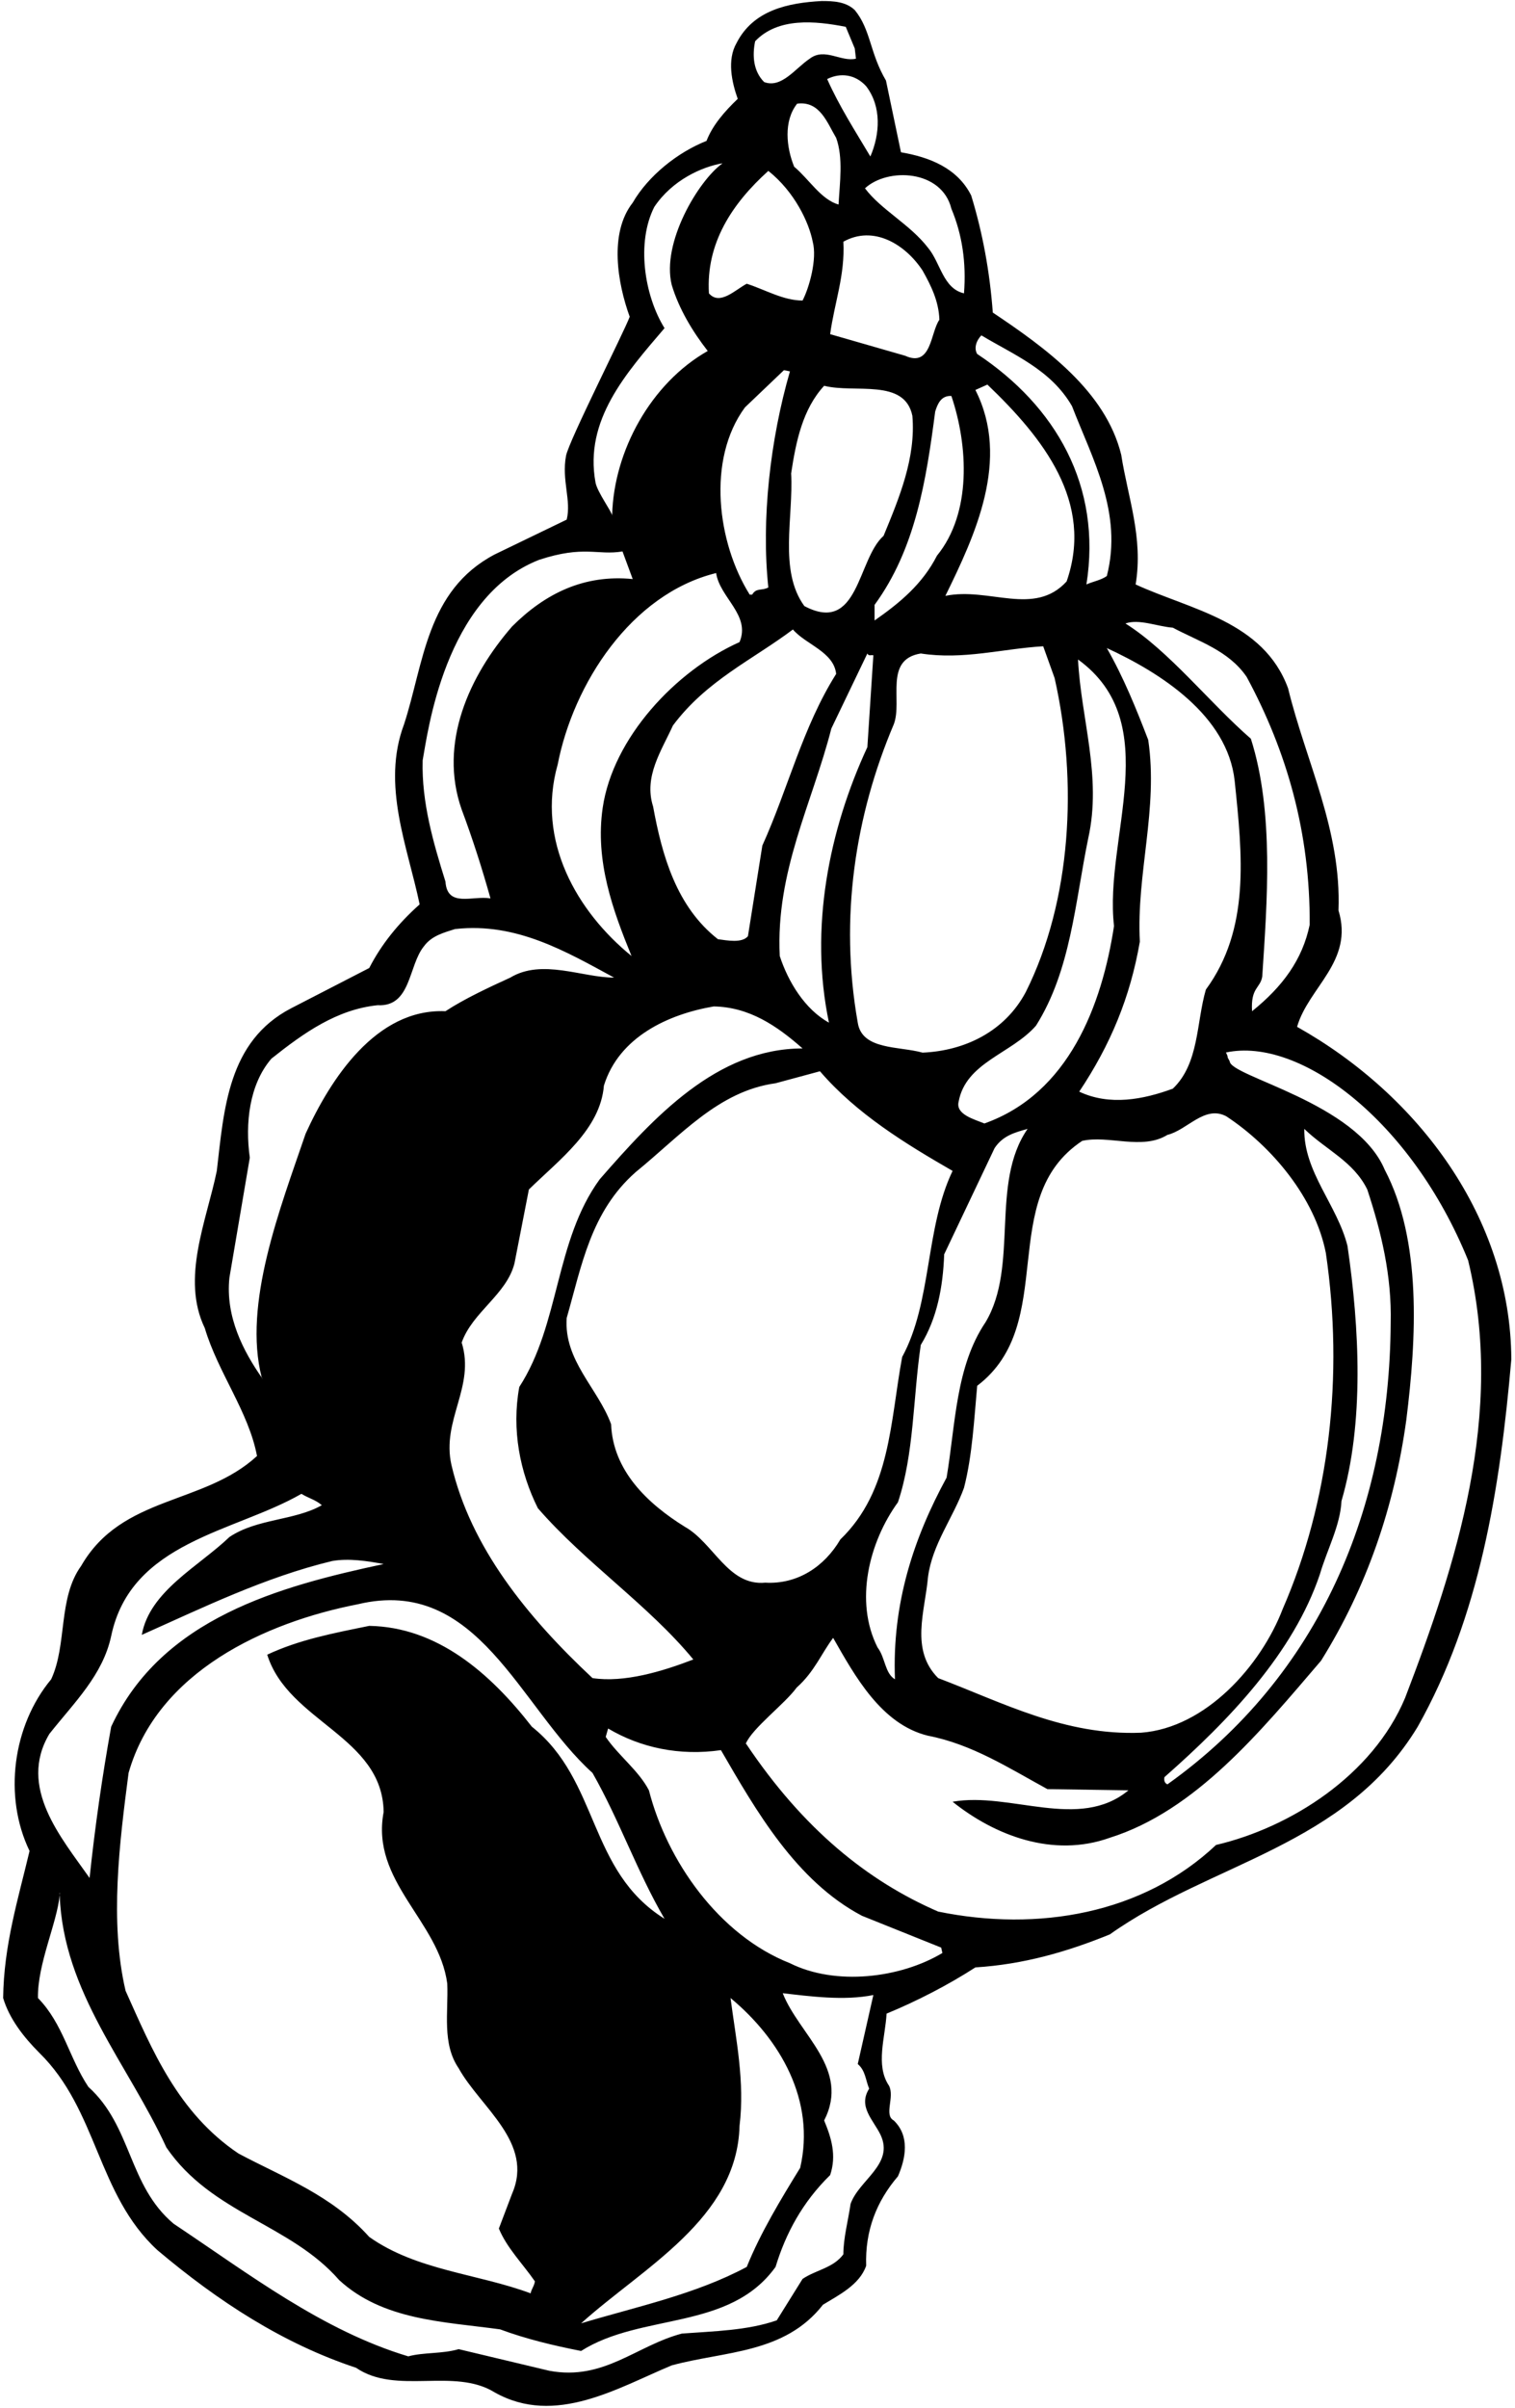 <?xml version="1.0" encoding="UTF-8"?>
<svg xmlns="http://www.w3.org/2000/svg" xmlns:xlink="http://www.w3.org/1999/xlink" width="336pt" height="534pt" viewBox="0 0 336 534" version="1.1">
<g id="surface1">
<path style=" stroke:none;fill-rule:nonzero;fill:rgb(0%,0%,0%);fill-opacity:1;" d="M 287.668 227.699 C 290.195 218.914 300.312 213.191 296.852 201.879 C 297.516 184.043 289.664 169.004 285.672 152.629 C 280.215 137.723 263.977 135.191 251.863 129.602 C 253.594 119.223 250.133 110.305 248.668 100.852 C 245.207 86.742 231.898 77.16 220.184 69.309 C 219.52 60.258 217.922 51.605 215.395 43.352 C 212.332 37.23 206.074 34.836 199.82 33.77 L 196.492 17.863 C 192.863 11.707 193.164 6.617 189.57 2.227 C 187.574 0.359 184.91 0.227 182.25 0.227 C 174.797 0.629 167.078 2.227 163.352 9.547 C 161.219 13.273 162.285 18.195 163.617 21.922 C 160.688 24.719 158.027 27.781 156.695 31.242 C 150.305 33.77 143.785 38.961 140.324 44.949 C 135 51.738 136.996 62.918 139.656 70.238 C 138.492 73.461 126.141 97.793 125.531 101.086 C 124.531 106.52 126.746 110.969 125.684 115.227 L 109.711 122.949 C 94.535 130.934 94.004 147.172 89.609 160.617 C 84.555 174.059 90.41 187.77 93.07 200.547 C 88.281 204.805 84.555 209.465 81.891 214.656 L 64.59 223.574 C 50.48 230.895 49.68 246.066 48.082 259.645 C 45.82 270.691 40.098 283.469 45.422 294.516 C 48.348 304.367 55.137 313.02 57 322.867 C 45.156 333.781 27.055 331.52 18.004 347.227 C 12.812 354.414 14.941 364.66 11.348 372.383 C 2.828 382.629 0.699 398.336 6.555 410.449 C 4.027 421.098 0.832 431.348 0.699 443.059 C 2.031 447.586 5.223 451.711 8.684 455.172 C 21.73 467.949 21.465 486.582 34.906 498.961 C 48.48 510.41 62.855 519.727 78.965 525.051 C 87.883 531.172 100.66 524.918 109.711 530.508 C 123.152 538.094 137.129 529.441 148.977 524.52 C 160.688 521.324 173.996 521.988 182.516 511.074 C 185.977 508.945 190.637 506.68 192.102 502.422 C 191.836 494.703 194.363 488.18 199.152 482.59 C 200.883 478.598 201.816 473.672 198.223 470.211 C 195.961 469.016 198.488 465.02 197.156 462.492 C 194.098 457.965 196.359 451.711 196.625 446.52 C 203.414 443.723 210.336 440.133 216.324 436.27 C 226.973 435.605 236.688 432.809 246.141 428.949 C 268.633 412.977 298.316 409.516 314.422 382.898 C 328.129 358.539 332.656 330.453 335.184 301.438 C 335.051 270.16 314.688 242.871 287.668 227.699 Z M 260.113 139.188 C 265.84 142.246 272.492 144.246 276.488 150.102 C 285.402 166.605 290.594 184.707 290.465 205.07 C 288.863 212.793 284.473 218.781 277.684 224.238 C 277.352 218.914 279.547 219.18 279.945 216.52 C 281.012 200.148 282.609 180.051 277.418 163.812 C 268.234 155.824 259.316 144.379 249.602 138.254 C 252.66 137.191 256.652 138.922 260.113 139.188 Z M 273.824 173.129 C 275.555 189.766 277.285 206.004 267.438 219.445 C 265.305 226.77 265.973 235.82 260.113 241.41 C 253.594 243.805 246.141 245.27 239.352 242.074 C 246.273 231.691 250.664 221.176 252.797 208.801 C 251.996 193.758 256.922 179.383 254.656 164.078 C 251.996 157.156 249.199 150.234 245.473 143.711 C 257.32 149.168 272.227 158.621 273.824 173.129 Z M 298.848 276.281 C 296.586 267.23 289.133 259.91 289.266 250.328 C 294.055 254.984 300.18 257.516 303.238 263.77 C 306.301 273.086 308.695 282.805 308.43 293.453 C 308.164 334.312 292.727 371.582 258.918 395.676 C 258.254 395.406 258.117 394.742 258.254 394.078 C 272.629 381.434 286.867 366.523 292.727 349.09 C 294.32 343.633 297.25 338.309 297.516 332.852 C 302.574 315.547 301.512 294.516 298.848 276.281 Z M 294.055 277.879 C 298.051 305.164 294.855 332.984 284.473 356.809 C 279.68 369.32 267.438 383.164 253.062 384.227 C 236.156 384.895 222.445 377.574 208.07 372.117 C 201.816 365.859 205.145 357.34 205.809 349.754 C 206.742 342.434 211.398 336.578 213.797 329.922 C 215.66 322.734 216.059 314.48 216.723 307.297 C 234.961 293.453 220.719 265.766 240.016 252.988 C 245.871 251.656 253.328 255.117 258.918 251.656 C 263.309 250.594 267.172 245.004 271.961 247.531 C 282.078 254.188 291.66 265.633 294.055 277.879 Z M 198.488 372.383 C 196.227 371.051 196.359 367.59 194.629 365.328 C 189.438 355.078 192.766 341.902 199.152 333.117 C 202.746 322.336 202.48 309.957 204.211 298.242 C 207.805 292.387 209.137 285.465 209.402 278.145 L 220.586 254.586 C 222.445 251.789 225.109 251.125 227.902 250.328 C 219.52 262.438 226.039 280.676 218.586 293.188 C 211.934 303.035 211.934 315.812 209.938 327.66 C 202.613 341.102 197.824 355.609 198.488 372.383 Z M 162.02 443.059 C 173.066 452.242 180.918 465.82 177.461 480.727 C 173.199 487.648 168.676 495.102 165.613 502.688 C 154.164 508.812 141.254 511.473 128.875 515.199 C 142.586 502.82 163.484 492.039 164.016 471.41 C 165.215 461.559 163.215 452.242 162.02 443.059 Z M 117.961 382.898 C 108.645 370.918 96.93 360.801 81.891 360.535 C 74.039 362.133 66.32 363.598 59.266 366.926 C 63.922 381.832 84.82 385.027 85.086 401.797 C 82.156 417.238 97.332 425.891 99.195 439.863 C 99.461 446.254 97.996 453.176 101.723 458.633 C 106.516 467.285 118.492 475.137 113.57 486.449 L 110.641 494.172 C 112.371 498.43 115.965 502.023 118.629 505.883 C 118.492 506.949 117.828 507.613 117.695 508.547 C 105.852 504.152 92.406 503.488 81.891 496.035 C 73.508 486.715 62.855 482.855 52.875 477.531 C 39.43 468.48 33.707 454.508 27.852 441.461 C 24.258 426.156 26.52 408.453 28.516 393.145 C 34.906 370.652 58.863 359.738 79.363 355.742 C 105.98 349.355 115.168 378.504 131.406 393.145 C 137.395 403.66 141.254 414.973 147.379 425.488 C 130.34 414.84 133.004 394.875 117.961 382.898 Z M 100.125 324.863 C 97.863 314.883 105.449 307.562 102.391 297.711 C 104.785 290.922 112.371 287.062 114.102 280.141 L 117.297 263.77 C 124.086 257.113 133.137 250.461 133.934 240.742 C 137.262 229.961 148.176 224.902 158.293 223.176 C 166.145 223.309 172.27 227.434 177.992 232.492 C 158.957 232.492 144.98 247.797 133.004 261.508 C 123.02 275.219 124.219 293.586 115.168 307.562 C 113.438 317.012 115.301 326.461 119.293 334.449 C 129.809 346.559 143.785 355.879 153.766 367.988 C 146.844 370.652 138.461 373.18 131.406 372.117 C 116.898 358.539 104.387 343.098 100.125 324.863 Z M 175.461 104.98 C 176.527 97.926 177.992 90.738 182.781 85.547 C 189.57 87.277 200.617 83.816 202.348 92.203 C 203.148 101.52 199.422 110.438 195.961 118.82 C 190.102 124.012 190.504 140.785 178.391 134.395 C 172.668 126.543 175.996 114.695 175.461 104.98 Z M 187.043 53.602 C 193.695 49.875 200.754 54.133 204.609 59.992 C 206.477 63.316 208.203 66.777 208.34 70.906 C 206.344 73.699 206.609 81.555 200.754 78.891 L 184.113 74.102 C 185.047 67.18 187.441 61.055 187.043 53.602 Z M 239.086 146.242 C 258.52 160.352 244.809 185.773 247.07 205.34 C 244.41 222.773 237.09 242.473 218.32 249.129 C 216.059 248.195 211.934 247.133 212.598 244.336 C 214.195 235.555 224.312 233.688 229.77 227.434 C 237.488 215.188 238.422 200.148 241.348 185.906 C 244.41 172.195 239.75 159.418 239.086 146.242 Z M 227.504 219.98 C 222.848 228.766 213.93 233.023 204.609 233.422 C 199.422 231.961 191.168 232.891 190.234 226.77 C 186.109 203.477 189.703 180.715 198.223 160.617 C 200.219 155.426 195.961 146.242 204.211 144.91 C 213.66 146.375 222.312 143.844 231.363 143.312 L 233.895 150.367 C 239.086 173.395 237.621 199.746 227.504 219.98 Z M 183.848 226.77 C 178.523 223.84 174.797 217.719 172.934 211.992 C 172.004 193.227 180.121 178.188 184.379 161.547 L 192.367 144.91 C 192.633 145.574 193.297 145.176 193.695 145.309 L 192.367 165.676 C 183.848 184.043 179.453 205.871 183.848 226.77 Z M 169.074 187.504 L 165.879 207.602 C 164.547 209.199 161.219 208.531 159.223 208.266 C 150.039 201.078 146.844 189.766 144.848 178.852 C 142.719 172.195 146.711 166.473 149.242 160.883 C 156.695 150.898 166.812 146.375 175.859 139.586 C 178.656 142.914 184.91 144.512 185.445 149.438 C 177.992 161.281 174.797 174.859 169.074 187.504 Z M 193.965 137.59 L 193.965 134.129 C 203.016 121.75 205.41 106.578 207.406 91.27 C 207.938 89.539 208.738 87.676 211 87.809 C 214.727 98.855 215.527 113.766 207.805 123.215 C 204.609 129.469 199.688 133.598 193.965 137.59 Z M 185.977 45.352 C 182.117 44.285 179.453 39.758 176.129 36.965 C 174.398 32.703 173.73 26.848 176.793 22.988 C 181.852 22.324 183.449 27.246 185.445 30.574 C 187.043 34.969 186.242 40.559 185.977 45.352 Z M 170.402 130.27 C 168.941 131.066 167.742 130.27 166.812 131.867 L 166.277 131.867 C 159.09 120.418 156.695 101.918 165.215 90.34 L 173.863 82.086 L 175.195 82.352 C 170.805 97.523 168.809 115.227 170.402 130.27 Z M 164.016 142.383 C 149.773 148.77 135.93 163.676 133.668 179.117 C 131.938 190.965 135.93 201.879 140.059 211.992 C 127.945 202.145 118.895 186.438 123.684 169.535 C 127.145 151.699 139.926 131.734 158.824 127.074 C 159.621 132.531 166.543 136.391 164.016 142.383 Z M 151.902 338.574 C 143.52 333.383 135.93 326.062 135.531 315.812 C 132.602 307.828 125.016 301.703 125.684 292.254 C 129.008 280.676 131.008 268.695 140.988 259.91 C 150.973 251.789 159.355 241.941 172.004 240.211 L 181.852 237.551 C 189.969 247 200.883 253.656 211.266 259.645 C 205.145 272.422 206.742 288.66 200.086 300.906 C 197.426 315.148 197.559 330.586 186.379 341.367 C 182.781 347.492 176.793 351.352 169.738 350.953 C 161.484 351.75 158.293 342.168 151.902 338.574 Z M 217.656 74.367 C 224.711 78.625 233.094 81.953 237.754 90.07 C 242.277 101.785 249.066 113.766 245.473 127.738 C 244.145 128.672 242.414 128.938 240.949 129.602 C 244.41 107.773 234.16 90.07 216.723 78.492 C 215.926 77.16 216.59 75.43 217.656 74.367 Z M 216.324 86.477 L 218.984 85.281 C 231.363 97.125 242.68 111.367 236.555 128.938 C 229.367 136.789 219.387 130.137 209.668 132.133 C 216.191 118.82 224.176 101.918 216.324 86.477 Z M 211 46.281 C 213.395 52.004 214.328 58.262 213.797 65.047 C 209.137 63.984 208.605 58.262 205.809 54.934 C 201.816 49.742 195.426 46.547 191.836 41.758 C 196.891 37.098 208.871 37.629 211 46.281 Z M 193.031 34.703 C 189.703 29.109 186.109 23.52 183.449 17.531 C 186.379 16.066 189.703 16.465 192.102 19.129 C 195.562 23.652 195.16 29.777 193.031 34.703 Z M 167.477 9.145 C 172.535 3.82 180.785 4.621 187.574 5.949 L 189.57 10.742 L 189.836 13.008 C 186.508 13.805 182.914 10.477 179.59 13.008 C 176.395 15.137 173.332 19.66 169.473 18.195 C 167.078 15.801 166.812 12.34 167.477 9.145 Z M 170.402 37.895 C 176.262 42.555 179.422 49.375 180.238 53.57 C 181.285 57.43 179.453 63.852 177.992 66.645 C 173.73 66.645 169.738 64.25 165.613 62.918 C 163.086 64.25 159.621 67.844 157.227 65.047 C 156.562 54 162.285 45.215 170.402 37.895 Z M 147.379 72.77 C 142.852 65.449 141.121 53.734 145.113 45.883 C 149.125 39.891 155.695 36.996 160.203 36.215 L 160.141 36.297 C 154.879 40.129 146.664 53.828 148.977 63.184 C 150.57 68.508 153.633 73.566 156.961 77.828 C 144.316 85.016 136.164 100.004 135.766 114.113 L 135.812 114.43 C 135.715 113.48 132.453 109.121 132.07 106.977 C 129.543 93.133 138.859 82.75 147.379 72.77 Z M 93.738 168.602 C 94.836 162.746 98.527 132.363 119.559 124.145 C 129.574 120.852 132.469 123.215 138.059 122.281 L 140.324 128.406 C 129.543 127.34 120.891 131.602 113.57 138.922 C 104.117 149.801 97.199 164.742 102.391 179.516 C 104.785 185.906 106.914 192.562 108.777 199.215 C 104.785 198.551 99.195 201.344 98.793 195.488 C 96.133 186.969 93.473 177.918 93.738 168.602 Z M 50.879 283.336 L 55.402 256.715 C 54.34 249.129 55.27 240.477 60.195 234.754 C 67.383 229.031 74.703 223.84 83.754 222.906 C 91.207 223.309 90.543 214.121 94.004 209.863 C 95.734 207.469 98.496 206.801 100.957 206.004 L 101.059 206.004 C 114.5 204.539 125.414 210.93 136.195 216.785 C 129.145 216.785 120.227 212.527 113.172 216.785 C 108.512 218.914 103.055 221.445 98.793 224.238 C 83.355 223.574 73.238 239.41 67.781 251.391 C 62.102 268.035 53.848 289.164 58.047 305.473 C 58.098 305.547 58.148 305.625 58.199 305.699 L 58.082 305.633 C 58.07 305.578 58.059 305.527 58.047 305.473 C 54.035 299.723 49.957 292.012 50.879 283.336 Z M 10.949 384.492 C 16.539 377.438 22.793 371.449 24.656 362.797 C 29.051 341.77 52.078 339.773 66.852 331.254 C 68.316 332.184 70.043 332.586 71.375 333.781 C 65.254 337.242 57 336.711 50.879 340.836 C 44.09 347.359 33.176 352.816 31.445 362.531 C 44.891 356.543 58.73 349.754 73.641 346.16 C 77.367 345.496 81.492 346.16 85.086 346.824 C 62.059 351.75 35.84 358.805 24.656 382.898 C 22.66 393.945 21.062 405.125 19.867 416.438 C 13.609 407.52 3.895 396.34 10.949 384.492 Z M 188.641 488.715 C 188.105 492.441 187.043 496.301 187.043 499.895 C 184.777 502.957 180.918 503.355 177.992 505.352 L 172.27 514.535 C 165.746 516.797 158.426 516.93 151.238 517.465 C 141.121 520.125 133.934 527.977 121.82 525.715 L 101.723 520.922 C 98.129 521.988 94.004 521.59 90.543 522.52 C 71.508 516.797 55.27 504.285 38.5 493.105 C 28.383 484.586 29.316 471.543 19.598 462.758 C 15.34 456.367 14.008 448.781 8.418 443.059 C 8.289 435.488 12.645 426.465 13.238 420.234 C 13.23 420.035 13.215 419.836 13.211 419.633 L 13.277 419.867 C 13.27 419.984 13.25 420.113 13.238 420.234 C 14.02 441.887 28.461 457.738 36.902 476.203 C 47.02 490.977 64.32 493.105 75.234 505.617 C 84.953 514.535 98.262 514.801 110.906 516.531 C 116.633 518.66 122.754 520.125 128.875 521.324 C 142.32 512.805 161.754 516.93 172.004 502.688 C 174.266 495.234 177.992 488.312 184.113 482.324 C 185.578 477.93 184.379 474.07 182.781 470.211 C 188.641 458.766 177.191 451.18 173.598 441.992 C 179.453 442.66 187.176 443.723 193.695 442.395 L 190.234 457.699 C 191.969 459.164 191.969 461.293 192.766 463.156 C 190.234 467.152 193.695 470.078 195.293 473.406 C 198.355 479.93 190.504 483.391 188.641 488.715 Z M 175.195 435.34 C 159.355 429.082 147.91 412.578 143.918 397.004 C 141.652 392.613 137.129 389.285 134.336 385.16 L 134.867 383.297 C 142.055 387.555 150.703 389.418 159.891 388.09 C 167.609 401.398 176.527 417.105 191.168 424.824 L 208.738 431.879 L 209.004 433.074 C 199.688 438.668 185.312 440.398 175.195 435.34 Z M 311.625 376.508 C 304.438 393.68 286.203 405.258 269.699 409.117 C 253.461 424.426 230.168 428.418 208.07 423.891 C 192.492 417.137 178.191 405.664 165.496 386.707 L 165.379 386.707 C 166.801 383.238 174.059 377.852 176.691 374.211 C 180.594 370.77 182.238 366.539 184.777 363.199 C 189.57 371.582 195.426 382.363 205.809 384.895 C 215.527 386.758 223.777 392.082 232.297 396.738 L 250.266 397.004 C 239.352 406.059 224.043 397.273 211.266 399.535 C 220.586 406.988 233.496 412.047 246.141 407.52 C 265.172 401.531 279.547 383.961 292.992 368.254 C 303.105 352.016 309.23 334.18 311.891 314.883 C 314.156 296.781 315.352 275.086 307.102 259.379 C 300.844 244.469 272.859 238.746 272.727 235.336 C 271.797 233.738 272.691 234.988 271.895 233.391 C 288.234 229.863 313.023 248.465 325.602 279.477 C 333.855 313.551 322.938 346.961 311.625 376.508 "/>
</g>
</svg>
